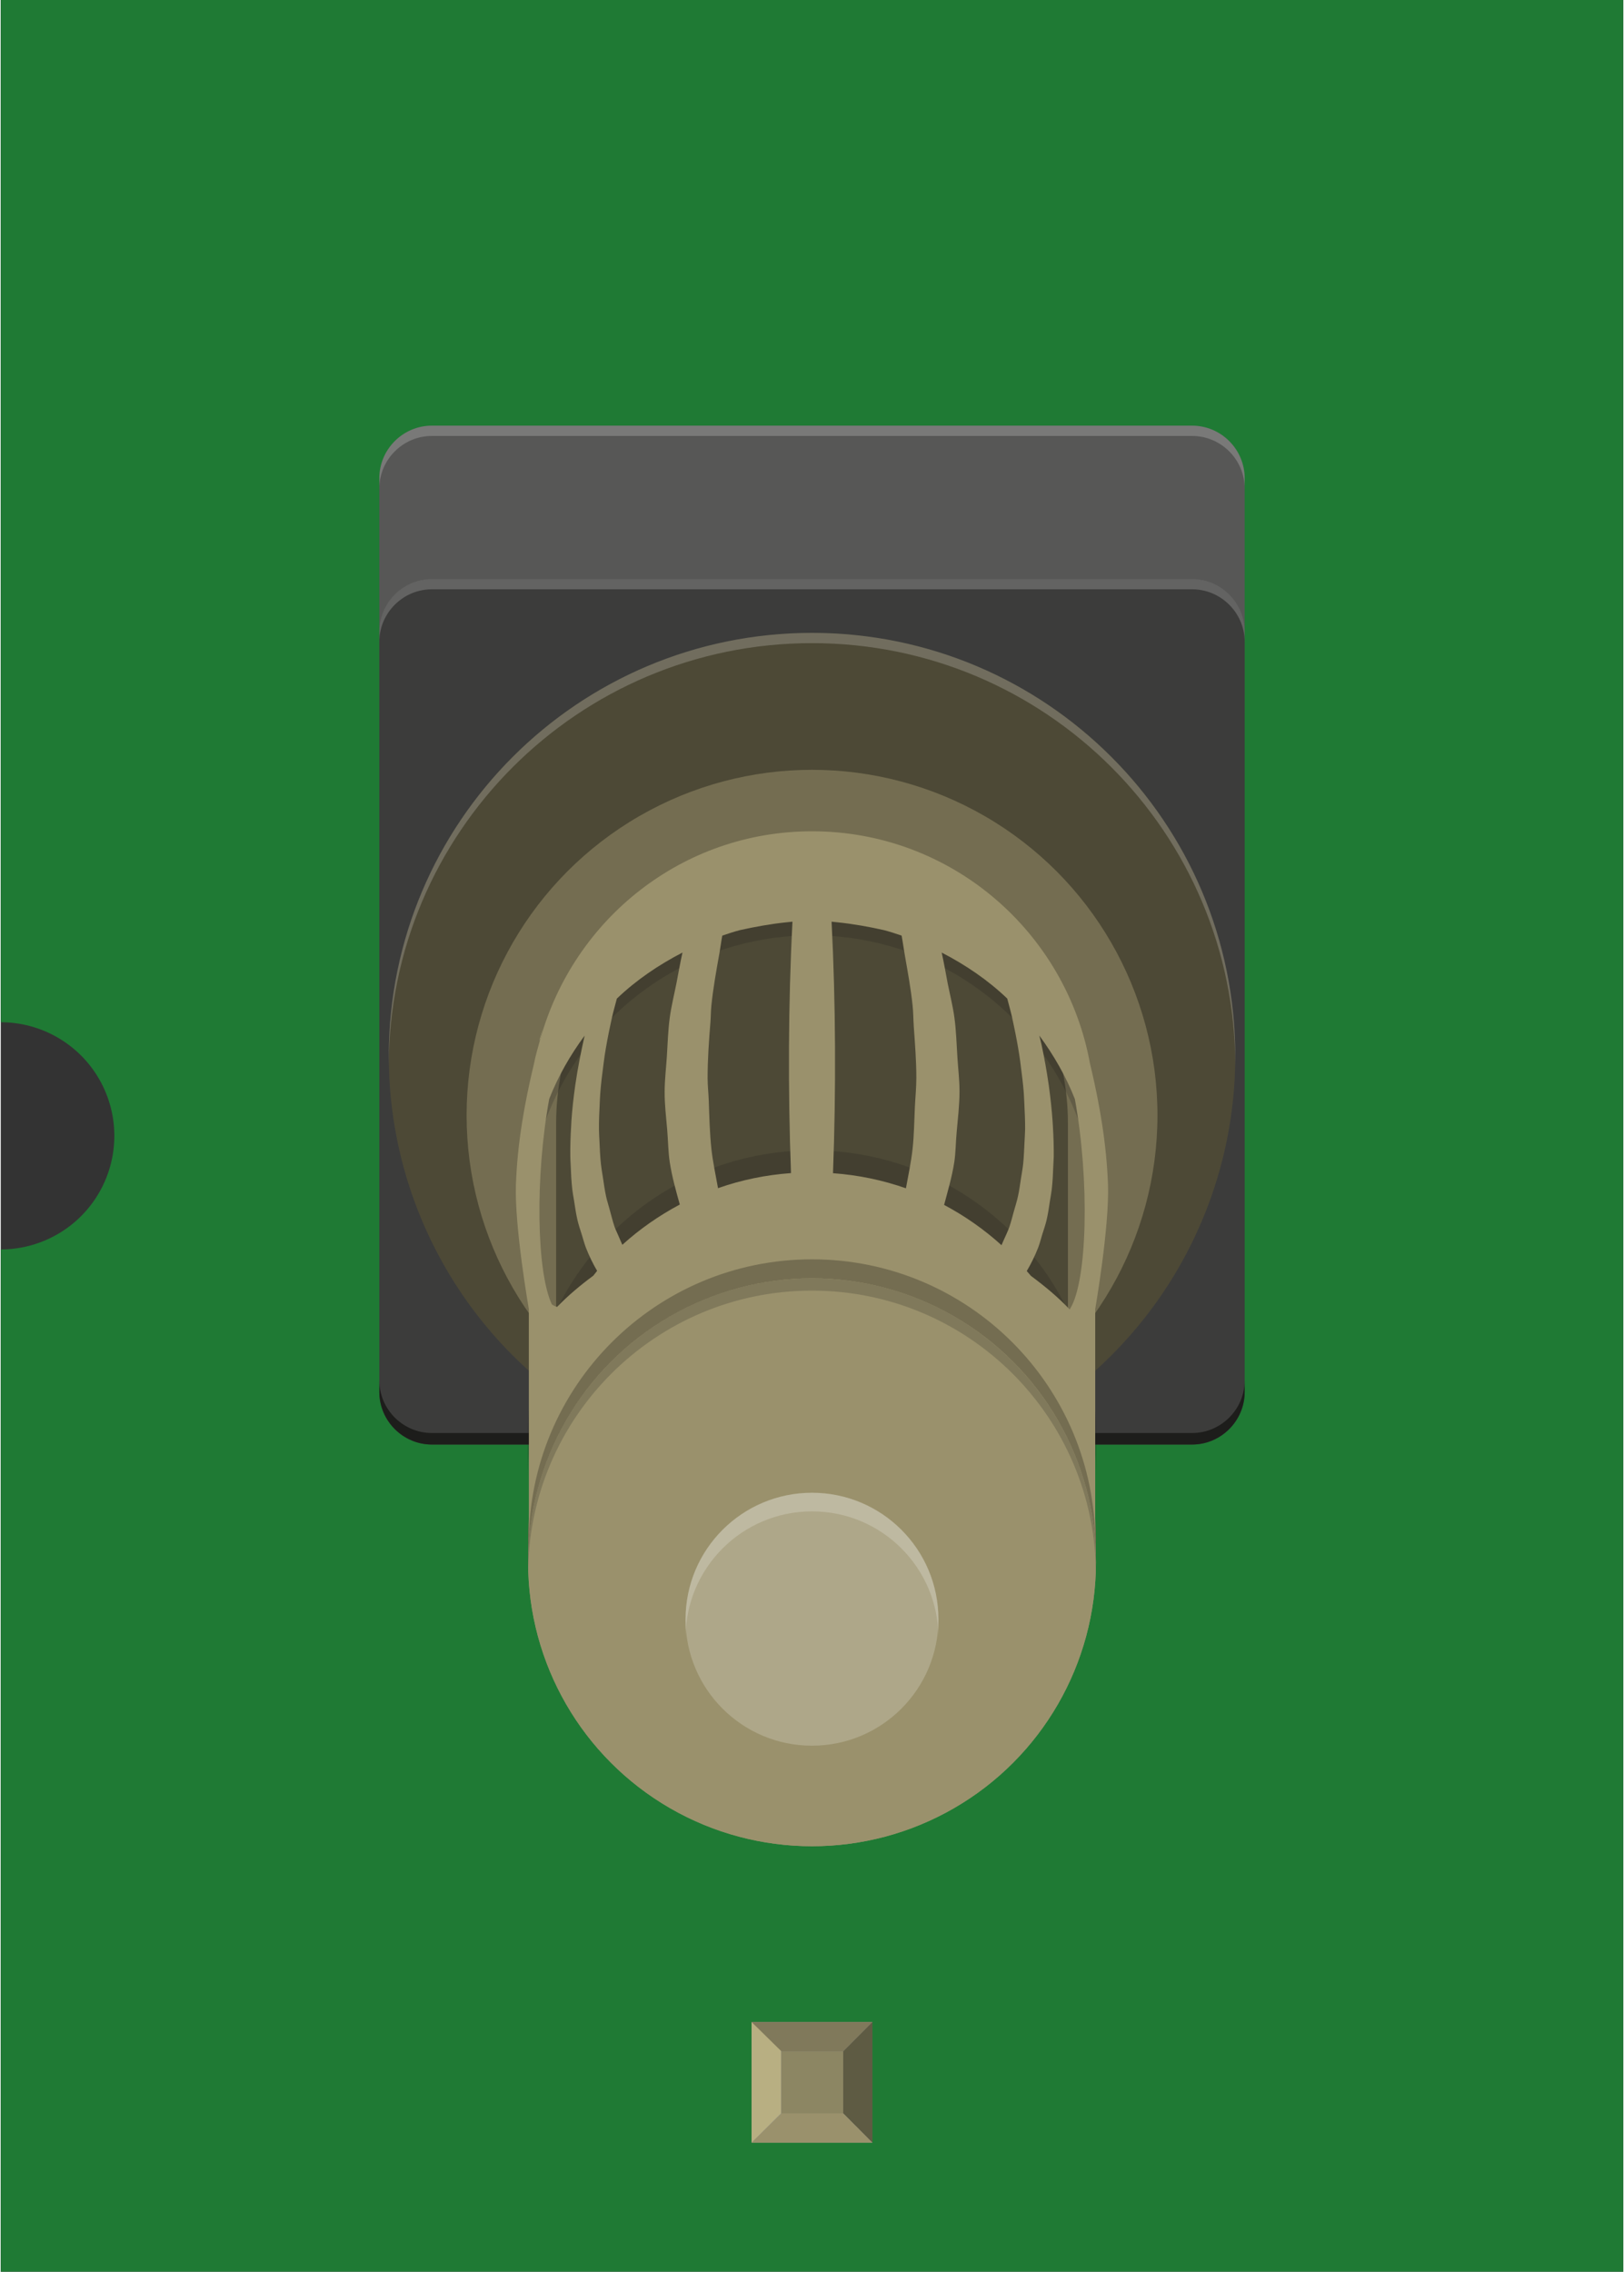 <?xml version='1.0' encoding='UTF-8' standalone='no'?>
<!-- Created with Fritzing (http://www.fritzing.org/) -->
<svg xmlns="http://www.w3.org/2000/svg" width="0.429in" x="0in" version="1.2" y="0in"  height="0.6in" viewBox="0 0 428.597 600" baseProfile="tiny" xmlns:svg="http://www.w3.org/2000/svg">
 <rect x="0" y="0" width="428.597" height="600" fill="#333333" stroke="none"/>
 <desc>Fritzing breadboard generated by brd2svg</desc>
 <g id="breadboard">
  <g id="icon">
   <path fill="#1F7A34" stroke="none" stroke-width="0" d="M0,0L0,270A30,30 0 0 1 0,330L0,600L428.597,600L428.597,0L0,0z"/>
   <g transform="translate(100,112.423)">
    <path fill="#575756" d="M228.597,75.514c0,7.639,-6.25,13.889,-13.889,13.889L13.889,89.403c-7.639,0,-13.889,-6.25,-13.889,-13.889L0,13.889c0,-7.639,6.25,-13.889,13.889,-13.889l200.819,0c7.639,0,13.889,6.25,13.889,13.889L228.597,75.514z"/>
    <path fill="#3C3C3B" d="M228.597,54.403c0,-7.639,-6.25,-13.889,-13.889,-13.889L13.889,40.514c-7.639,0,-13.889,6.25,-13.889,13.889l0,200.819c0,7.625,6.25,13.889,13.889,13.889l200.819,0c7.639,0,13.889,-6.264,13.889,-13.889L228.597,54.403z"/>
    <path fill="#1D1D1B" d="M228.597,252.181c0,7.625,-6.25,13.889,-13.889,13.889L13.889,266.069c-7.639,0,-13.889,-6.264,-13.889,-13.889l0,3.042c0,7.625,6.25,13.889,13.889,13.889l200.819,0c7.639,0,13.889,-6.264,13.889,-13.889"/>
    <g>
     <circle fill="#4D4936" cx="114.306" cy="166.528" r="111.806"/>
     <circle fill="#746D51" cx="114.306" cy="182.153" r="91.25"/>
     <g>
      <path fill="#4D4936" d="M114.306,116.681c-37.333,0,-67.597,30.278,-67.597,67.611l0,102.181c0,-37.333,30.278,-67.597,67.597,-67.597c37.333,0,67.597,30.278,67.597,67.597l0,-102.181C181.903,146.944,151.639,116.681,114.306,116.681z"/>
     </g>
     <circle fill="#746D51" cx="114.306" cy="293.958" r="75"/>
     <circle fill="#9A916C" cx="114.306" cy="300.208" r="75"/>
     <circle fill="#9A916C" cx="114.306" cy="300.208" r="75"/>
     <path opacity="0.2" fill="#1D1D1B" d="M39.292,303.458c0,-41.417,33.583,-75,75,-75s75,33.583,75,75l0,-3.25c0,-41.417,-33.583,-75,-75,-75s-75,33.583,-75,75L39.292,303.458z"/>
     <circle fill="#AEA789" cx="114.292" cy="315.25" r="33.403"/>
     <path opacity="0.2" fill="#1D1D1B" d="M189.403,266.5c0,-41.472,-33.625,-75.097,-75.097,-75.097c-41.472,0,-75.097,33.625,-75.097,75.097l0,11.292c0,-41.458,33.625,-75.097,75.097,-75.097c41.472,0,75.097,33.639,75.097,75.097L189.403,266.5z"/>
     <path opacity="0.2" fill="#1D1D1B" d="M189.403,198.431c0,-41.472,-33.625,-75.097,-75.097,-75.097c-41.472,0,-75.097,33.625,-75.097,75.097l0,11.292c0,-41.458,33.625,-75.097,75.097,-75.097c41.472,0,75.097,33.639,75.097,75.097L189.403,198.431z"/>
     <g>
      <path fill="#9A916C" d="M187.833,168.875c-0.014,-0.069,-0.042,-0.139,-0.069,-0.208c-6.278,-34.944,-36.694,-61.528,-73.458,-61.528c-34.264,0,-62.833,23.181,-71.694,54.611c-0.014,0.042,-0.028,0.069,-0.042,0.097c-0.028,0.111,-0.056,0.222,-0.083,0.319c-0.583,2.111,-1.222,4.181,-1.625,6.347c-2.528,10.514,-4.403,21.111,-4.778,32.014c-0.375,11.208,3.417,32.819,3.417,32.819l0,61.639c0,-41.292,33.486,-74.792,74.806,-74.792s74.806,33.5,74.806,74.792c0,0,0,-61.583,0,-61.639c0,0,3.764,-21.667,3.375,-32.903C192.097,189.667,190.292,179.25,187.833,168.875zM56.528,224.514c-3.472,2.556,-6.708,5.292,-9.569,8.25c-0.472,-0.139,-0.917,-0.347,-1.361,-0.625c-4.069,-8.542,-4.472,-33.694,-0.722,-54.306C47.25,171.806,50.444,166.25,54.236,161.111c-0.986,4.375,-1.833,8.681,-2.431,12.792c-0.014,0.139,-0.028,0.278,-0.056,0.389c-0.458,3.236,-0.806,6.417,-1.014,9.486c-0.028,0.375,-0.042,0.764,-0.056,1.139c-0.167,2.792,-0.264,5.528,-0.222,8.167c0,0.653,0.056,1.306,0.083,1.958c0.083,2.306,0.194,4.583,0.444,6.75c0.111,0.972,0.292,1.875,0.444,2.792c0.278,1.792,0.528,3.583,0.917,5.236c0.306,1.333,0.736,2.528,1.125,3.792c0.375,1.167,0.681,2.417,1.111,3.528c0.847,2.167,1.847,4.208,2.958,6.097C57.181,223.653,56.875,224.111,56.528,224.514zM76.056,186.083c0.236,2.819,0.25,5.722,0.667,8.458c0.597,3.875,1.639,7.542,2.653,11.181c-5.5,2.931,-10.611,6.486,-15.181,10.639c-0.319,-0.764,-0.667,-1.486,-0.986,-2.278c-0.333,-0.819,-0.75,-1.597,-1.056,-2.444C61.639,210.111,61.25,208.514,60.819,206.944c-0.292,-1.111,-0.653,-2.167,-0.903,-3.306c-0.375,-1.708,-0.625,-3.528,-0.889,-5.319c-0.167,-1.083,-0.361,-2.139,-0.486,-3.278c-0.208,-1.958,-0.306,-4.014,-0.389,-6.083c-0.042,-1,-0.125,-1.986,-0.125,-3.014c-0.028,-2.25,0.069,-4.583,0.194,-6.917c0.042,-0.875,0.069,-1.736,0.139,-2.625c0.194,-2.528,0.5,-5.125,0.861,-7.75c0.097,-0.736,0.181,-1.444,0.292,-2.181c0.431,-2.792,0.958,-5.611,1.583,-8.458c0.139,-0.625,0.264,-1.25,0.403,-1.875c0.361,-1.569,0.833,-3.194,1.25,-4.806c5.111,-4.903,11,-8.875,17.333,-12.167c-0.611,2.694,-1.056,5.375,-1.583,8.069c-0.597,3.028,-1.361,6.056,-1.764,9.042c-0.472,3.486,-0.556,6.875,-0.778,10.319c-0.194,3.097,-0.583,6.236,-0.583,9.278C75.347,179.375,75.778,182.694,76.056,186.083zM108.75,197.417c-6.708,0.486,-13.167,1.819,-19.278,3.986c-0.611,-3.472,-1.361,-6.833,-1.75,-10.389c-0.444,-4.153,-0.542,-8.431,-0.694,-12.694c-0.069,-2.014,-0.306,-3.986,-0.306,-6.042c0,-4.889,0.347,-9.833,0.75,-14.764c0.111,-1.458,0.097,-2.931,0.25,-4.389c0.472,-4.639,1.306,-9.222,2.125,-13.806c0.278,-1.542,0.458,-3.097,0.75,-4.625C92.153,134.167,93.694,133.653,95.292,133.236c4,-0.889,8.069,-1.625,12.236,-2.056c0.542,-0.042,1.069,-0.111,1.611,-0.167C108.028,152.361,107.931,175.597,108.75,197.417zM141.472,180c-0.167,3.667,-0.208,7.375,-0.597,10.958c-0.389,3.611,-1.139,7,-1.764,10.472c-6.097,-2.139,-12.542,-3.5,-19.264,-3.986c0.819,-21.833,0.722,-45.083,-0.375,-66.431c0.542,0.056,1.056,0.111,1.583,0.167c4.181,0.431,8.278,1.167,12.278,2.069c1.569,0.417,3.111,0.917,4.639,1.444c0.333,1.778,0.556,3.569,0.875,5.333c0.764,4.347,1.556,8.667,2.014,13.028c0.208,1.875,0.194,3.736,0.319,5.597c0.319,4.528,0.681,9.083,0.681,13.583C141.861,174.861,141.597,177.403,141.472,180zM170.431,189.306c-0.083,1.903,-0.167,3.819,-0.347,5.667c-0.139,1.278,-0.375,2.528,-0.569,3.764c-0.25,1.625,-0.458,3.25,-0.806,4.806c-0.292,1.389,-0.736,2.681,-1.097,4.014c-0.375,1.333,-0.708,2.708,-1.153,4.014c-0.458,1.306,-1.056,2.5,-1.597,3.722c-0.167,0.375,-0.333,0.764,-0.5,1.167c-4.583,-4.153,-9.653,-7.708,-15.167,-10.639c0.986,-3.722,2.083,-7.375,2.694,-11.333c0.375,-2.5,0.375,-5.181,0.611,-7.764c0.306,-3.611,0.764,-7.167,0.764,-10.875c0.014,-2.958,-0.375,-6.028,-0.556,-9.028c-0.236,-3.514,-0.306,-7,-0.806,-10.556c-0.403,-2.986,-1.167,-5.986,-1.764,-8.972c-0.528,-2.708,-0.972,-5.431,-1.583,-8.125c6.333,3.278,12.222,7.264,17.319,12.153c0.403,1.556,0.861,3.139,1.208,4.653c0.181,0.764,0.319,1.514,0.486,2.264c0.583,2.722,1.097,5.431,1.5,8.069c0.153,0.889,0.25,1.764,0.361,2.625c0.333,2.5,0.625,4.931,0.819,7.347c0.069,1.028,0.097,2.028,0.153,3.042c0.111,2.194,0.208,4.389,0.194,6.542C170.569,187.028,170.486,188.139,170.431,189.306zM182.514,233.194c-0.056,0.083,-0.083,0.194,-0.139,0.25c-3.028,-3.222,-6.528,-6.125,-10.236,-8.875c-0.347,-0.431,-0.75,-0.847,-1.111,-1.278c1.125,-1.903,2.139,-3.958,3,-6.153c0.431,-1.111,0.736,-2.333,1.097,-3.528c0.389,-1.25,0.833,-2.472,1.139,-3.792c0.389,-1.625,0.639,-3.417,0.903,-5.153c0.153,-0.972,0.333,-1.903,0.458,-2.903c0.25,-2.111,0.347,-4.361,0.431,-6.625c0.028,-0.708,0.083,-1.389,0.097,-2.111c0.028,-2.583,-0.056,-5.236,-0.222,-7.972c-0.028,-0.458,-0.042,-0.889,-0.083,-1.361c-0.208,-2.986,-0.542,-6.069,-0.972,-9.222c-0.042,-0.236,-0.069,-0.458,-0.097,-0.681c-0.486,-3.361,-1.097,-6.778,-1.847,-10.306c-0.014,-0.056,-0.028,-0.125,-0.042,-0.181c-0.153,-0.722,-0.375,-1.472,-0.542,-2.208c3.792,5.153,7,10.708,9.389,16.764C187.653,199.319,187.069,225.792,182.514,233.194z"/>
      <path fill="#9A916C" d="M42.222,162.5c0.111,-0.222,0.236,-0.431,0.347,-0.653c0.222,-0.875,0.417,-1.736,0.653,-2.597C42.861,160.333,42.542,161.417,42.222,162.5z"/>
     </g>
     <path opacity="0.2" fill="#FFFFFF" d="M80.903,320.153c0,-18.444,14.958,-33.389,33.403,-33.389s33.389,14.944,33.389,33.389l0,-4.917c0,-18.444,-14.944,-33.389,-33.389,-33.389s-33.403,14.944,-33.403,33.389L80.903,320.153z"/>
    </g>
    <path opacity="0.2" fill="#FFFFFF" d="M228.597,16.611c0,-7.639,-6.25,-13.889,-13.889,-13.889L13.889,2.722c-7.639,0,-13.889,6.25,-13.889,13.889L0,13.889c0,-7.639,6.25,-13.889,13.889,-13.889l200.819,0c7.639,0,13.889,6.25,13.889,13.889"/>
    <path opacity="0.2" fill="#FFFFFF" d="M0,57.111c0,-7.639,6.25,-13.889,13.889,-13.889l200.819,0c7.639,0,13.889,6.25,13.889,13.889L228.597,54.403c0,-7.639,-6.25,-13.889,-13.889,-13.889L13.889,40.514c-7.639,0,-13.889,6.25,-13.889,13.889L0,57.111z"/>
    <path opacity="0.2" fill="#FFFFFF" d="M226.111,169.236c0,-61.722,-50.056,-111.792,-111.806,-111.792c-61.736,0,-111.806,50.056,-111.806,111.792L2.5,166.528c0,-61.722,50.056,-111.792,111.806,-111.792c61.75,0,111.806,50.056,111.806,111.792"/>
   </g>
  </g>
  <g transform="translate(198.333,534.05)">
   <rect width="31.93" x="0" y="0" fill="#8D8C8C" height="31.9" id="connector0pin"/>
   <rect width="16.444" x="7.792" y="7.735" fill="#8C8663" height="16.415"/>
   <polygon fill="#B8AF82" points="0,31.9,7.792,24.137,7.792,6.972,0,0"/>
   <polygon fill="#80795B" points="24.208,7.763,7.903,7.763,0,0,31.93,0"/>
   <polygon fill="#5E5B43" points="24.208,24.137,24.208,7.763,31.93,0,31.93,31.9"/>
   <polygon fill="#9A916C" points="0,31.9,7.875,24.137,24.208,24.137,31.93,31.9"/>
  </g>
 </g>
</svg>
